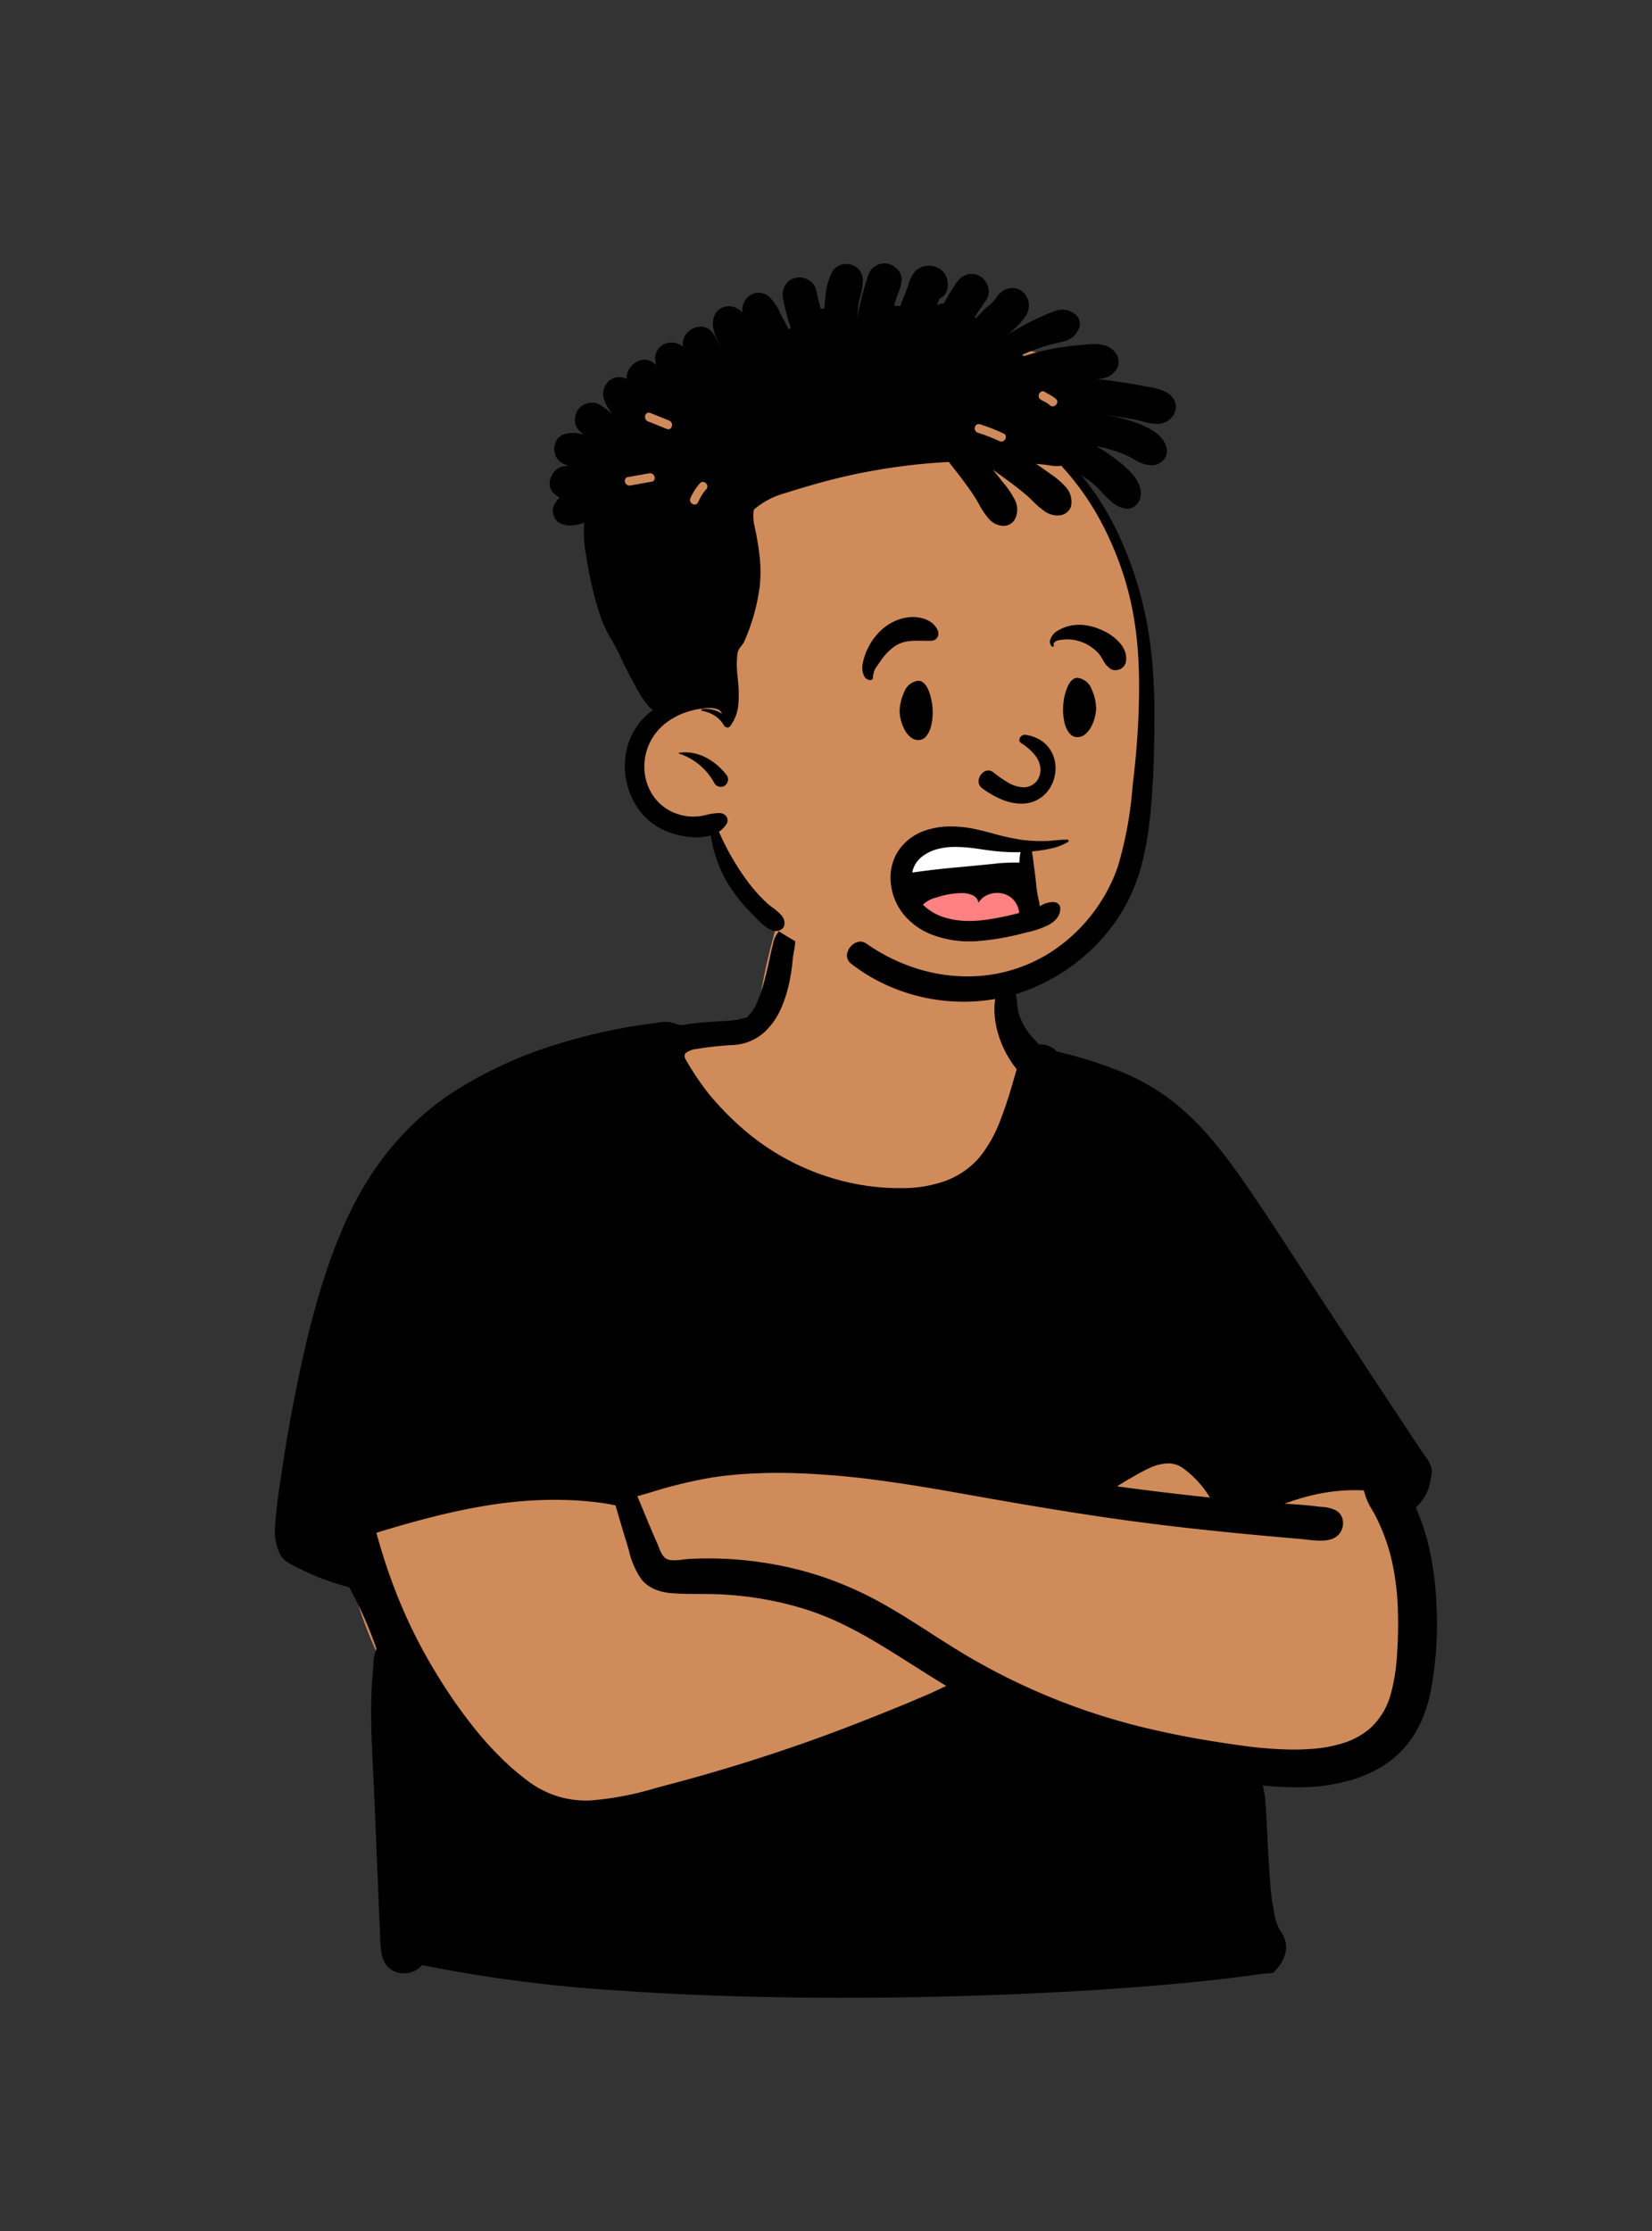 <svg id="peep-47" xmlns="http://www.w3.org/2000/svg" width="240" height="324" viewBox="0 0 240 324">
  <rect x="0" y="0" width="240" height="324" fill="#333333" stroke="none"/>
  <g id="BODY" transform="translate(31.056 135.053)">
    <path id="_Skin" data-name="✋ Skin" d="M120.408,54.524A22.062,22.062,0,0,1,115.194,52c-4.644-3.458-7.673-8.663-10.534-13.594a91.18,91.18,0,0,1-8.887-22.786c-.853-3.425-1.143-7.4-3.08-10.433C88.3-1.17,75.42-.346,68.58.77,64,1.581,63.053,6.709,62.013,10.5A79.865,79.865,0,0,0,60.1,20.076a23.91,23.91,0,0,1-3.629,1.877C43.194,26.026,40.86,33.578,35.788,45.244,27.221,62.2,3.974,68.84.462,88.907c-2.262,13.248,4.171,25.712,10.8,36.726,6.177,12.03,14.8,17.8,28.536,14.962,12.882-2.891,25.262-7.727,37.918-11.464,6.13-1.508,12.249-5.429,18.7-4.062a163.977,163.977,0,0,0,40.551,4c19.116.773,19.113-17.581,17.151-31.8-1.374-22.12-12.527-36.324-33.711-42.753Z" transform="translate(19.014 -8.454)" fill="#d08b5b"/>
    <path id="_Ink" data-name="🖍 Ink" d="M82.563,155.5c-11.877,0-22.941-.362-32.884-1.075a209.373,209.373,0,0,1-28.274-3.665,3.482,3.482,0,0,1-2.659,1.19,3.374,3.374,0,0,1-1.547-.365,2.948,2.948,0,0,1-1.2-1.132,4.941,4.941,0,0,1-.573-1.86,19.562,19.562,0,0,1-.133-2.062v0c-.008-.295-.016-.573-.03-.835-.049-.923-.223-5.134-.406-9.593v-.013c-.191-4.639-.389-9.436-.481-11.39-.029-.623-.062-1.28-.088-1.808-.156-3.159-.317-6.426-.288-9.643.019-2.091.112-3.959.286-5.71.015-.146.027-.306.039-.476a6.327,6.327,0,0,1,.44-2.24A57.606,57.606,0,0,0,10.8,95.881a36.4,36.4,0,0,1-7.459-2.824L3.034,92.9a8.975,8.975,0,0,1-1.4-.807,2.9,2.9,0,0,1-.983-1.242,7.737,7.737,0,0,1-.65-3.275,67.5,67.5,0,0,1,.8-7.047c.083-.557.17-1.132.25-1.7.429-2.988.932-5.988,1.5-8.917,1.653-8.579,3.679-17.68,7.277-26.1,3.694-8.649,9.147-15.351,16.207-19.921A60.39,60.39,0,0,1,39.815,17.4a81.867,81.867,0,0,1,14.87-3.379c.2-.027.4-.058.588-.088a9.93,9.93,0,0,1,1.515-.159,3.551,3.551,0,0,1,1.2.192c.064.023.131.048.2.072a2.352,2.352,0,0,0,.8.2h.01a5.661,5.661,0,0,0,.976-.13c.208-.04.424-.081.628-.1,1.1-.128,2.218-.2,3.3-.273h.014l.937-.063c.173-.012.352-.023.525-.033h0a9.493,9.493,0,0,0,2.951-.487c1.9-.757,3.07-6.27,3.631-8.919.122-.576.219-1.031.286-1.263.032-.111.065-.23.1-.345A4.117,4.117,0,0,1,73.642.17a1.228,1.228,0,0,1,.64-.17,1.185,1.185,0,0,1,.9.368,2.148,2.148,0,0,1,.435,1.463,10.186,10.186,0,0,1-.21,1.716c-.053.3-.1.575-.134.826-.01.085-.022.2-.036.341-.056.565-.161,1.617-.4,2.851a19.448,19.448,0,0,1-1.207,4.042,10.4,10.4,0,0,1-2.552,3.7,7.216,7.216,0,0,1-1.949,1.242,7.6,7.6,0,0,1-2.486.581,47.618,47.618,0,0,0-5.305.569,3.181,3.181,0,0,0-1.681.631.606.606,0,0,0-.109.506c.005.053.01.108.01.161a39.382,39.382,0,0,0,3.571,5.337,43.8,43.8,0,0,0,5.292,5.335,34.964,34.964,0,0,0,4.939,3.483,35.565,35.565,0,0,0,5.469,2.591,34.867,34.867,0,0,0,5.827,1.616,33.157,33.157,0,0,0,6.015.557c.171,0,.344,0,.515,0A18.6,18.6,0,0,0,97.332,36.9a12.437,12.437,0,0,0,2.71-1.378,11.927,11.927,0,0,0,2.368-2.127,19.7,19.7,0,0,0,3.129-5.71c.835-2.162,1.48-4.406,2.05-6.386l.186-.646c-2.735-3.41-3.887-7.955-2.867-11.308.3-.972.727-1.465,1.283-1.465a1.411,1.411,0,0,1,.72.236c.669.407.821,1.886.943,3.074a9.632,9.632,0,0,0,.16,1.166,9.654,9.654,0,0,0,2.639,4.286l.365.411c.084-.007.168-.01.252-.01a3.257,3.257,0,0,1,2.349,1.04,62.446,62.446,0,0,1,9.2,2.877,31.784,31.784,0,0,1,8.271,4.877,42.194,42.194,0,0,1,5.49,5.563c1.442,1.732,2.928,3.727,4.677,6.278,2.509,3.66,4.974,7.442,7.357,11.1l.008.012c.88,1.35,1.79,2.746,2.688,4.116l1.98,3.017.1.149c3.012,4.591,6.126,9.338,9.214,14.008.934,1.413,1.87,2.825,2.781,4.2.431.649.887,1.334,1.395,2.095.105.158.219.314.338.48l0,0A5.348,5.348,0,0,1,168,78.4a3.346,3.346,0,0,1-.051,1.571c-.021.106-.043.216-.059.316a6.32,6.32,0,0,1-.539,1.884,7.464,7.464,0,0,1-1.6,2.141,30.159,30.159,0,0,1,1.282,3.417,35.793,35.793,0,0,1,.892,3.541,47.744,47.744,0,0,1,.842,7.256,52.655,52.655,0,0,1-.813,12.316,20.906,20.906,0,0,1-1.416,4.534,15.139,15.139,0,0,1-2.577,3.974,14.537,14.537,0,0,1-3.04,2.519,17.921,17.921,0,0,1-3.568,1.7,26.773,26.773,0,0,1-8.973,1.36c-1.485,0-3.075-.082-4.861-.251.072.306.135.613.2.91l0,.013c.025.122.051.247.077.368.114.538.233,2.852.37,5.532v0c.2,3.967.456,8.9.816,10.532.06.271.112.561.167.868a7.339,7.339,0,0,0,.9,2.835,4.865,4.865,0,0,1,.73,1.469,3.442,3.442,0,0,1,.066,1.633,5.464,5.464,0,0,1-1.331,2.544c-.14.139-.228.24-.292.314-.176.2-.176.2-.608.23-.339.021-.97.059-2.182.233-3.268.467-7.139.907-11.506,1.308-4.43.406-9.272.763-14.391,1.06-10.936.635-22.685.971-33.975.971h0ZM40.684,83.181a60.442,60.442,0,0,0-8.8.661c-2.714.4-5.54.971-8.641,1.742-2.51.624-5.209,1.382-8.491,2.384.1.362.215.79.337,1.214.265.922.546,1.844.836,2.741.628,1.943,1.331,3.872,2.088,5.733a74.271,74.271,0,0,0,5.45,10.759,73.523,73.523,0,0,0,5.968,8.484,48.983,48.983,0,0,0,3.522,3.847,37.563,37.563,0,0,0,3.917,3.349,14.166,14.166,0,0,0,3.962,2.066,13.958,13.958,0,0,0,4.386.694h0c.207,0,.42,0,.631-.013a44.547,44.547,0,0,0,9.5-1.807h0c.457-.122.929-.248,1.392-.369,7.455-1.948,14.9-4.262,22.142-6.877,3.148-1.137,6.457-2.415,10.73-4.142,1.933-.782,3.693-1.518,5.381-2.251.518-.225,1.043-.474,1.551-.716.326-.155.663-.315,1-.47-1.633-.982-3.267-2.019-4.848-3.022l-.006,0c-1.531-.971-3.113-1.975-4.693-2.928-1.948-1.176-3.692-2.134-5.329-2.931a40.141,40.141,0,0,0-5.638-2.267,48.258,48.258,0,0,0-6.345-1.512,50.638,50.638,0,0,0-6.489-.659c-.879-.033-1.775-.035-2.642-.037-1.233,0-2.508-.007-3.753-.1a8.144,8.144,0,0,1-2.53-.546,5.3,5.3,0,0,1-1.111-.616,4.771,4.771,0,0,1-.944-.914,12.1,12.1,0,0,1-1.794-4.193c-.092-.319-.186-.648-.283-.963-.575-1.867-1.132-3.762-1.649-5.532-.166-.029-.333-.063-.494-.1h0c-.181-.037-.369-.076-.55-.106-.814-.136-1.653-.249-2.5-.336-1.511-.157-3.082-.245-4.67-.262C41.089,83.182,40.886,83.181,40.684,83.181Zm22.334,8.513h0a53.51,53.51,0,0,1,12.668,1.544,48.256,48.256,0,0,1,6.626,2.144,53.51,53.51,0,0,1,6.27,3.036c2.249,1.273,4.461,2.692,6.6,4.064l0,0h0c1.642,1.054,3.34,2.143,5.044,3.159A94.023,94.023,0,0,0,126.1,116.21c2.264.554,4.659,1.063,7.117,1.515,2.291.421,4.709.8,7.188,1.139a56.284,56.284,0,0,0,7.592.588c.954,0,1.886-.036,2.77-.107a19.53,19.53,0,0,0,4.475-.843,10.864,10.864,0,0,0,3.95-2.2,10.4,10.4,0,0,0,2.941-4.951,27.572,27.572,0,0,0,.9-5.786,62.89,62.89,0,0,0,.1-6.893,37.56,37.56,0,0,0-.9-6.826,28.119,28.119,0,0,0-2.226-6.118c-.156-.318-.348-.656-.551-1.013v0a9.457,9.457,0,0,1-1.246-2.9c-.437-.023-.883-.035-1.325-.035a26.646,26.646,0,0,0-5.186.522,31.861,31.861,0,0,0-5,1.447l.093.006.028,0c.411.025.836.051,1.254.079,1.3.086,2.368.186,3.365.314.176.023.357.041.55.06H152a5.2,5.2,0,0,1,2.235.556,2.048,2.048,0,0,1,.939,1.552,2.5,2.5,0,0,1-.13,1.081,2.451,2.451,0,0,1-.591.937,2.563,2.563,0,0,1-1.147.619,5.477,5.477,0,0,1-1.426.161,17.957,17.957,0,0,1-2.051-.158c-.29-.034-.564-.066-.812-.087-9.744-.832-17.183-1.616-24.121-2.542-8.308-1.109-16.655-2.547-24.438-3.934-3.908-.7-8.1-1.419-12.254-1.98a121.957,121.957,0,0,0-12.358-1.094c-.935-.03-1.863-.046-2.758-.046-1.63,0-3.23.051-4.755.152-1.619.107-3.211.275-4.73.5a66.957,66.957,0,0,0-9.015,2.183l-.007,0c-.625.183-1.272.372-1.912.554.286.682.571,1.372.847,2.04.654,1.582,1.33,3.217,2.038,4.807.063.141.126.3.192.474.272.7.61,1.569,1.273,1.829a2.732,2.732,0,0,0,1,.155,10.662,10.662,0,0,0,1.3-.109c.284-.036.552-.069.793-.083C61.068,91.722,62.046,91.694,63.018,91.694Zm66.746-13.8a6.589,6.589,0,0,0-2.586.625,24.08,24.08,0,0,0-2.431,1.278c-.207.119-.4.232-.6.341-.534.305-1.1.651-1.786,1.089,4.427.607,8.963,1.153,13.482,1.624a14.439,14.439,0,0,0-4.019-4.345,3.653,3.653,0,0,0-1.013-.469A3.827,3.827,0,0,0,129.764,77.889Z" transform="translate(8.873 -0.423)"/>
  </g>
  <g id="HEAD" transform="translate(78.592 38.043)">
    <path id="_Skin-2" data-name="✋ Skin" d="M49.314,93.462h0a44.78,44.78,0,0,1-26.6-8.741,2.329,2.329,0,0,1-.864-1.152,1.955,1.955,0,0,1,.014-1.222A17.134,17.134,0,0,1,19.8,80.232a18.049,18.049,0,0,1-1.7-2.471,17.608,17.608,0,0,1-1.271-2.732,16.112,16.112,0,0,1-.761-2.9.883.883,0,0,0-.52-.554,3.605,3.605,0,0,0-.815-.218c-.124-.023-.241-.045-.355-.072a19.42,19.42,0,0,1-5.908-1.81A7.324,7.324,0,0,1,6.2,67.6a5.978,5.978,0,0,1-.769-1.3,6.649,6.649,0,0,1-.453-1.589,11.952,11.952,0,0,1,.007-2.69,11.422,11.422,0,0,1,.522-2.305,23,23,0,0,1,1.887-3.945c.449-.8.913-1.629,1.3-2.481a11.934,11.934,0,0,0,.892-2.724,10.391,10.391,0,0,0,.092-3.242,15.894,15.894,0,0,0-1.1-4.033,63.388,63.388,0,0,0-3.5-8.919C4.13,32.24,3.147,30.04,2.3,27.838A37.949,37.949,0,0,1,.349,21.306,19.561,19.561,0,0,1,0,18.179a13.269,13.269,0,0,1,.246-2.96,10.078,10.078,0,0,1,2.781-5.193A8.659,8.659,0,0,1,5.569,8.272a7.2,7.2,0,0,1,2.957-.656,6.36,6.36,0,0,1,1.31.136A79.872,79.872,0,0,1,44.125,0,77.007,77.007,0,0,1,62.13,2.118l.24.057A34.013,34.013,0,0,1,66.043,3.2a10.777,10.777,0,0,1,3.314,1.825,3.8,3.8,0,0,1,1.185,1.563,2.8,2.8,0,0,1,.094,1.588,10.559,10.559,0,0,1-1.687,3.3,16.492,16.492,0,0,0-1.634,2.894,5.453,5.453,0,0,0-.378,1.531,4.068,4.068,0,0,0,.172,1.6c.367.514,1.019,1.558,1.744,2.792.6,1.024,1.536,2.659,2.575,4.637a51.152,51.152,0,0,1,4.222,9.916c.686,2.862,1.134,4.375,1.3,4.375.025,0,.038-.034.046-.06,0-.011.006-.021.008-.031s.007-.029.011-.029a2.96,2.96,0,0,1,.062.469c.063.554.193,1.707.489,4.044.359,2.838.8,6.59,1.024,10.442a73.174,73.174,0,0,1-.066,10.51,49.709,49.709,0,0,1-.7,5.131,40.091,40.091,0,0,1-1.279,4.968,34.194,34.194,0,0,1-1.962,4.744,31.5,31.5,0,0,1-2.748,4.461,23.942,23.942,0,0,1-2.069,2.162,26.832,26.832,0,0,1-3.979,3.036,28.031,28.031,0,0,1-5.993,2.819A30.865,30.865,0,0,1,51.682,93.4C50.9,93.44,50.1,93.462,49.314,93.462ZM2.127,18.088a16.442,16.442,0,0,0,.364,2.706A14.113,14.113,0,0,1,3.2,18.837,1.882,1.882,0,0,1,2.127,18.088ZM8.653,8.32a6.6,6.6,0,0,0-2.174.83,8.316,8.316,0,0,0-1.847,1.5A29.368,29.368,0,0,1,8.653,8.32Z" transform="translate(9.698 10.99)" fill="#d08b5b"/>
    <path id="_Ink-2" data-name="🖍 Ink" d="M60.146,107.224a27.247,27.247,0,0,1-8.637-1.408,26.616,26.616,0,0,1-4.033-1.732,25.544,25.544,0,0,1-3.693-2.391,1.488,1.488,0,0,1-.49-1.745,2.29,2.29,0,0,1,.718-1.019,1.819,1.819,0,0,1,1.13-.434,1.51,1.51,0,0,1,.882.289,26.522,26.522,0,0,0,7.009,3.523,24.561,24.561,0,0,0,7.645,1.239,22.518,22.518,0,0,0,8.67-1.712A22.2,22.2,0,0,0,73.723,99.4a24.083,24.083,0,0,0,3.77-3.343A24.616,24.616,0,0,0,80.5,92a23.469,23.469,0,0,0,2.09-4.561,55.493,55.493,0,0,0,2.079-11.371c.04-.357.085-.761.13-1.155l.032-.28c.259-2.25.457-4.472.589-6.606.139-2.253.208-4.483.206-6.628s-.081-4.073-.244-5.919a49.044,49.044,0,0,0-.8-5.576,43.864,43.864,0,0,0-1.475-5.433,48.305,48.305,0,0,0-2.267-5.49,39.444,39.444,0,0,0-6.521-9.6,3.013,3.013,0,0,1-.608.057,8.163,8.163,0,0,1-1.2-.122h0c-.209-.032-.426-.064-.635-.087-.461-.05-.864-.09-1.233-.125.4.26.806.537,1.237.845l.531.384.252.18.013.009a11.788,11.788,0,0,1,2.295,1.946,3.185,3.185,0,0,1,.783,2.723,1.646,1.646,0,0,1-.486.85,1.889,1.889,0,0,1-.85.488,2.889,2.889,0,0,1-.669.08,3.4,3.4,0,0,1-1.926-.67,12.788,12.788,0,0,1-1.649-1.43c-.311-.3-.6-.587-.9-.842-1.29-1.1-2.62-2.076-3.982-3.058-.359-.257-.657-.468-.936-.664.283.331.573.684.862,1.049l.414.526.217.271a12.456,12.456,0,0,1,1.719,2.544,3.022,3.022,0,0,1,.007,2.837,1.814,1.814,0,0,1-.682.685,1.857,1.857,0,0,1-.931.26h-.031a2.941,2.941,0,0,1-2.144-1.04,11.1,11.1,0,0,1-1.426-2.124c-.213-.376-.415-.732-.626-1.055-.953-1.456-2.006-2.835-2.909-3.992-.322-.41-.592-.751-.85-1.071a88.254,88.254,0,0,0-14.045,1.87c-2.8.606-5.788,1.417-9.4,2.551l-.258.082a11.634,11.634,0,0,0-4.614,2.422,6.247,6.247,0,0,0,.125,2.5l.129.626a37.059,37.059,0,0,1,.611,3.909,20.258,20.258,0,0,1,.01,3.962A29.213,29.213,0,0,1,28.4,54.6a3.359,3.359,0,0,1-.6,1.006,2.115,2.115,0,0,0-.546,1.289,13.7,13.7,0,0,0,.039,3.015l.075.848a16.814,16.814,0,0,1,.029,3.383,5.98,5.98,0,0,1-1.2,3.091.451.451,0,0,1-.361.163.6.6,0,0,1-.507-.275,3.629,3.629,0,0,0-.2-.323,4.081,4.081,0,0,0-1.3-1.207,5.156,5.156,0,0,0-1.7-.613.1.1,0,0,1-.093-.105.156.156,0,0,1,.128-.148,4.274,4.274,0,0,1,2.854.674c-.16-.555-.772-.837-1.818-.837a11.446,11.446,0,0,0-2.651.4l-.035.009a10.331,10.331,0,0,0-3.493,1.665,8.237,8.237,0,0,0-1.408,1.326,8.02,8.02,0,0,0-1.038,1.59,7.94,7.94,0,0,0-.819,3.714,7.53,7.53,0,0,0,1,3.607,6.967,6.967,0,0,0,1.142,1.47,6.83,6.83,0,0,0,1.53,1.128,7.428,7.428,0,0,0,3.526.871h.079a8.5,8.5,0,0,0,1.748-.258,8.219,8.219,0,0,1,1.765-.255c.086,0,.171,0,.254.008a1.151,1.151,0,0,1,.936.607.955.955,0,0,1-.04.959,3.578,3.578,0,0,1-1.109,1.131,37.182,37.182,0,0,0,4.006,7,23.118,23.118,0,0,0,2.943,3.337,9.877,9.877,0,0,0,.774.622,8.718,8.718,0,0,1,1.259,1.082,1.8,1.8,0,0,1,.548,1.335,1.033,1.033,0,0,1-.717.947,1.339,1.339,0,0,1-.51.1c-1.1,0-2.315-1.259-3.117-2.093-.09-.094-.184-.191-.268-.277l-.072-.073a25.227,25.227,0,0,1-3.046-3.686,18.191,18.191,0,0,1-1.93-3.716,19.173,19.173,0,0,1-1.046-4.039,7.137,7.137,0,0,1-2.053.275,11.388,11.388,0,0,1-2.546-.306,11.88,11.88,0,0,1-2.2-.73,9.135,9.135,0,0,1-1.856-1.124,9.447,9.447,0,0,1-1.51-1.485A10.088,10.088,0,0,1,12.1,77.934a10.705,10.705,0,0,1-.769-1.965,10.962,10.962,0,0,1-.31-4.447,10.26,10.26,0,0,1,.551-2.185,9.646,9.646,0,0,1,3.45-4.492,2.282,2.282,0,0,1-.567-.437,14.989,14.989,0,0,1-2.071-3.153l-.2-.375-.08-.145c-.589-1.066-1.148-2.158-1.664-3.246l-.193-.413c-.443-.954-.86-1.7-1.263-2.412a18.382,18.382,0,0,1-1.746-3.821A53.235,53.235,0,0,1,5.4,43.08l-.108-.7a18.369,18.369,0,0,1-.286-4.714,6.253,6.253,0,0,1-2.023.393,3.336,3.336,0,0,1-1.519-.348,1.865,1.865,0,0,1-.855-.993,1.958,1.958,0,0,1-.079-1.307A3.2,3.2,0,0,1,1.449,34a3.313,3.313,0,0,1-.67-.452L.6,33.394a1.849,1.849,0,0,1-.591-1.223A2.335,2.335,0,0,1,.274,30.83c.039-.067.08-.143.124-.224a2.417,2.417,0,0,1,2.057-1.2h.032l.2,0,.2,0a3.609,3.609,0,0,1-1.134-.444,2.266,2.266,0,0,1-.907-1.073A2.517,2.517,0,0,1,.7,26.535a2.269,2.269,0,0,1,.5-1.12,2.1,2.1,0,0,1,1.113-.675,4.364,4.364,0,0,1,1.022-.115,7.141,7.141,0,0,1,1.641.212l-.018-.01-.083-.049a2.732,2.732,0,0,1-.887-.893,2.044,2.044,0,0,1-.319-1.214,2.971,2.971,0,0,1,.318-1.223,2.314,2.314,0,0,1,.888-.887,2.506,2.506,0,0,1,1.26-.335,2.185,2.185,0,0,1,1.2.335A20.708,20.708,0,0,1,9.148,21.9a6.144,6.144,0,0,1-1.305-2.35A2.48,2.48,0,0,1,8.95,16.826a2.224,2.224,0,0,1,1.137-.316,2.541,2.541,0,0,1,1.1.265,2.391,2.391,0,0,1,.457-1.6,3.106,3.106,0,0,1,.949-.857,2.4,2.4,0,0,1,1.189-.334,2.089,2.089,0,0,1,1.128.333,3.374,3.374,0,0,1,.561.469,3.16,3.16,0,0,1-.15-.933,2.49,2.49,0,0,1,.151-.88,2.264,2.264,0,0,1,1.291-1.3,2.352,2.352,0,0,1,.911-.176,2.672,2.672,0,0,1,1.7.6,2.314,2.314,0,0,1,.524-1.921,2.811,2.811,0,0,1,.924-.724,2.578,2.578,0,0,1,1.122-.269,2.173,2.173,0,0,1,1.94,1.211c.36.649.656,1.23.9,1.776l.1.23.011,0-.071-.168-.072-.168c-.074-.172-.153-.349-.23-.52l0,0a8.641,8.641,0,0,1-.78-2.283,3.4,3.4,0,0,1,.033-1.173,2.484,2.484,0,0,1,.442-.994,2.243,2.243,0,0,1,1.532-.853,2.151,2.151,0,0,1,.289-.019,2.632,2.632,0,0,1,1.959.92A2.643,2.643,0,0,1,28.1,6a2.531,2.531,0,0,1,.515-.922,2.341,2.341,0,0,1,1.751-.821A2.388,2.388,0,0,1,32,4.942a7.772,7.772,0,0,1,1.5,2.3c.11.22.223.447.338.664.139.261.282.526.421.782l0,0c.164.3.334.619.5.931.077-.092.161-.185.251-.277a38.15,38.15,0,0,1-1.1-4.159,2.766,2.766,0,0,1,.253-1.891,2.38,2.38,0,0,1,1.486-1.179,2.308,2.308,0,0,1,.616-.082,2.69,2.69,0,0,1,1.545.5,2.2,2.2,0,0,1,.9,1.328c.181.869.4,1.773.677,2.764a4.455,4.455,0,0,1,.512-.093c.015-.177.031-.351.048-.517l.066-.611.014-.129a9.845,9.845,0,0,1,1.011-4.05A2.33,2.33,0,0,1,43.067.08a2.531,2.531,0,0,1,1.665.626,2.263,2.263,0,0,1,.552.74,2.407,2.407,0,0,1,.219.987,9.146,9.146,0,0,1-.36,2.28c-.114.465-.232.946-.3,1.418-.07.494-.118,1.023-.145,1.617a48.234,48.234,0,0,1,1.345-5.316c.043-.141.088-.285.132-.424h0l0-.015.059-.187A2.622,2.622,0,0,1,47.155.489,2.459,2.459,0,0,1,48.643,0a2.724,2.724,0,0,1,.323.02A2.637,2.637,0,0,1,50.51.836a2.056,2.056,0,0,1,.613,1.63c-.024.223-.057.446-.1.662l.005,0h.005l-.028.08a4.134,4.134,0,0,1-.365,1.061c-.235.687-.458,1.37-.626,1.889.063,0,.125,0,.183,0a3.933,3.933,0,0,1,.72.065l.415-1.063.006-.016c.174-.444.353-.9.53-1.356.082-.209.156-.429.235-.661a5.081,5.081,0,0,1,1.013-2,2.829,2.829,0,0,1,2-.786,2.755,2.755,0,0,1,1.394.363A2.581,2.581,0,0,1,57.643,2a3.1,3.1,0,0,1,.125,1.734,1.948,1.948,0,0,1-1.059,1.341l-.056.029-.4.947a3.276,3.276,0,0,1,.386-.142,3.16,3.16,0,0,1,.632-.12c.507-.921,1.093-1.881,1.843-3.022a2.815,2.815,0,0,1,.964-.906,2.521,2.521,0,0,1,1.233-.33,2.389,2.389,0,0,1,1.223.338,2.692,2.692,0,0,1,1.2,1.725,2.134,2.134,0,0,1-.3,1.7c-.513.724-1.041,1.514-1.712,2.56a2.452,2.452,0,0,1,.28.065c.043-.058.088-.116.133-.171a12.709,12.709,0,0,1,1.727-1.68l.305-.262A4.867,4.867,0,0,0,64.857,5a3.431,3.431,0,0,1,1.186-1.149,2.641,2.641,0,0,1,1.174-.283,2.314,2.314,0,0,1,1.106.276,2.235,2.235,0,0,1,.855.831,2.647,2.647,0,0,1,.041,2.851,9.984,9.984,0,0,1-2.035,2.263l0,0c-.178.162-.347.315-.508.468A37.788,37.788,0,0,1,70.822,8c.973-.449,1.726-.768,2.441-1.036a3.615,3.615,0,0,1,1.268-.254,2.6,2.6,0,0,1,1,.2,3.56,3.56,0,0,1,.958.6,1.633,1.633,0,0,1,.479.818,1.612,1.612,0,0,1-.013.947,3.4,3.4,0,0,1-.805,1.289,3.049,3.049,0,0,1-1.337.723c-.364.1-.738.187-1.1.271-.415.1-.843.2-1.26.316a25.921,25.921,0,0,0-3.807,1.408,1.968,1.968,0,0,1,.251.182c.9-.291,1.838-.552,2.8-.776a36.04,36.04,0,0,1,4.741-.769l.53-.049.3-.03h.007c.592-.059,1.2-.12,1.807-.12A5.044,5.044,0,0,1,80.907,12a2.885,2.885,0,0,1,1.434,1.174,2.155,2.155,0,0,1,.305,1.1,1.854,1.854,0,0,1-.305,1.1A3.08,3.08,0,0,1,81.049,16.5a4.383,4.383,0,0,1-1.693.276c1.305.139,2.647.314,3.987.522.9.137,1.82.3,2.734.473l.454.089c.188.038.384.073.574.108h0a7.023,7.023,0,0,1,2.718.885,2.567,2.567,0,0,1,.985,1.174,2.187,2.187,0,0,1,.093,1.321,2.446,2.446,0,0,1-.77,1.267,2.783,2.783,0,0,1-1.505.667,3.408,3.408,0,0,1-.423.025,8.765,8.765,0,0,1-2.1-.36c-.317-.081-.616-.157-.911-.217-1.039-.21-2.111-.4-3.188-.566-.516-.081-1.059-.157-1.659-.232a23.067,23.067,0,0,1,3.337.718l.3.092A15.884,15.884,0,0,1,87.333,24.1a6.115,6.115,0,0,1,1.4,1.093,3.691,3.691,0,0,1,.857,1.475,1.951,1.951,0,0,1-.277,1.7,2.3,2.3,0,0,1-1.734.952c-.057,0-.115.005-.172.005a5.377,5.377,0,0,1-2.555-.9c-.185-.1-.376-.208-.564-.306a13.839,13.839,0,0,0-2.348-.939c-.823-.253-1.69-.472-2.576-.651A20.273,20.273,0,0,1,81.5,27.876l.315.234a16.906,16.906,0,0,1,2.906,2.566,5.324,5.324,0,0,1,.965,1.632,3.162,3.162,0,0,1,.092,1.827,2.069,2.069,0,0,1-.68,1.036,1.822,1.822,0,0,1-1.15.462c-.043,0-.086,0-.128-.006a3.834,3.834,0,0,1-1.97-.823,13.259,13.259,0,0,1-1.622-1.551,13.181,13.181,0,0,0-1.571-1.506c-.417-.316-.9-.648-1.429-.985a37.429,37.429,0,0,1,3.451,4.9,44.773,44.773,0,0,1,2.694,5.349,53.689,53.689,0,0,1,3.505,11.837c.337,1.928.579,3.892.739,6,.149,1.962.224,4.018.231,6.286v.268c.005,5.87-.17,10.3-.567,14.37a49.06,49.06,0,0,1-1.019,6.5,27.971,27.971,0,0,1-2.184,6.188,25.342,25.342,0,0,1-3.046,4.691,27.656,27.656,0,0,1-4,3.976,28.179,28.179,0,0,1-4.712,3.1,26.56,26.56,0,0,1-5.195,2.056A26.217,26.217,0,0,1,60.146,107.224ZM22.255,31.731h0a.58.58,0,0,0-.421.192A8.382,8.382,0,0,0,20.46,34.06a.621.621,0,0,0,.022.623.718.718,0,0,0,.584.34.532.532,0,0,0,.486-.322l.166-.332a6.619,6.619,0,0,1,.926-1.457l.085-.091a.591.591,0,0,0,.13-.664.686.686,0,0,0-.6-.425Zm-7.671-1.259a.729.729,0,0,0-.121.01c-.519.088-1.044.183-1.551.274s-1.029.186-1.545.273a.513.513,0,0,0-.455.581.7.7,0,0,0,.671.653.727.727,0,0,0,.121-.01c.517-.087,1.04-.182,1.547-.274s1.032-.187,1.55-.274a.513.513,0,0,0,.455-.581A.7.7,0,0,0,14.584,30.472Zm47.731-7.147a.59.59,0,0,0-.556.531.69.69,0,0,0,.064.428.62.62,0,0,0,.364.3A25.26,25.26,0,0,1,65.314,25.8a.66.66,0,0,0,.292.071.7.7,0,0,0,.654-.546.528.528,0,0,0-.308-.619,28,28,0,0,0-3.43-1.342A.655.655,0,0,0,62.315,23.325ZM14.387,21.669a.552.552,0,0,0-.515.489.68.68,0,0,0,.409.782l2.732,1.1a.621.621,0,0,0,.23.048.552.552,0,0,0,.515-.488.68.68,0,0,0-.409-.782l-2.732-1.1A.62.62,0,0,0,14.387,21.669Zm57.25-3.1h0a.633.633,0,0,0-.576.481.653.653,0,0,0,0,.385.618.618,0,0,0,.263.333c.159.1.334.194.5.283a4.06,4.06,0,0,1,.75.463l.076.068a.609.609,0,0,0,.421.178.7.7,0,0,0,.626-.439.559.559,0,0,0-.153-.635,4.849,4.849,0,0,0-1.02-.682c-.154-.085-.313-.173-.465-.267l-.1-.063a.6.6,0,0,0-.326-.1ZM24.773,76.017a1.064,1.064,0,0,1-.849-.535,9.021,9.021,0,0,0-5.153-4.305.059.059,0,0,1-.035-.059.038.038,0,0,1,.035-.036,6.129,6.129,0,0,1,.937-.072,6.277,6.277,0,0,1,1.763.257,7.244,7.244,0,0,1,1.627.71A9.354,9.354,0,0,1,25.773,74.4a1.1,1.1,0,0,1-.169,1.3.986.986,0,0,1-.741.313l-.016,0A.578.578,0,0,1,24.773,76.017Z" transform="translate(1.265 0.211)"/>
  </g>
  <g id="FACE" transform="translate(112.183 77.354)">
    <path id="teeth" d="M.41,2.821C2.1-.561,17.6.959,17.6.959l1.31,10.749s-7.481,2.406-11.934,1.9S-1.281,6.2.41,2.821Z" transform="translate(19.414 44.682)" fill="#fff"/>
    <path id="tongue" d="M.019,2.865C-.517,1.719,10.568-1.407,14,.729s2.359,5.05,2.359,5.05S1.924,9.072.019,2.865Z" transform="translate(20.897 50.283)" fill="#ff8181"/>
    <path id="_Ink-3" data-name="🖍 Ink" d="M15.572,47.1a15.123,15.123,0,0,1-5.254-.9A9.879,9.879,0,0,1,6,43.187a8.61,8.61,0,0,1-1.9-4.961,7.4,7.4,0,0,1,.338-2.618,6.8,6.8,0,0,1,1.325-2.364,7.672,7.672,0,0,1,3.242-2.2,11.363,11.363,0,0,1,3.892-.631,16.832,16.832,0,0,1,3.42.368c.9.187,1.8.427,2.679.659a32.867,32.867,0,0,0,4.245.926,22.028,22.028,0,0,0,2.791.165c.172,0,.348,0,.525,0,.472-.009.952-.056,1.416-.1.515-.05,1.046-.1,1.568-.1.094,0,.187,0,.275.005a.169.169,0,0,1,.16.128.165.165,0,0,1-.075.186,8.378,8.378,0,0,1-2.521.968,22.346,22.346,0,0,1-2.723.417,3.164,3.164,0,0,0,.031.364c.055.33.1.6.127.86.076.622.162,1.253.246,1.863l.012.088c.057.415.1.841.145,1.254a19.591,19.591,0,0,0,.393,2.6l.054.209a1.932,1.932,0,0,1,.064.717l.071-.032.226-.109.148-.07a3.329,3.329,0,0,1,1.445-.383c.08,0,.162,0,.244.012a1.059,1.059,0,0,1,.626.27.84.84,0,0,1,.266.622,2.281,2.281,0,0,1-.5,1.447,3.886,3.886,0,0,1-1.238.987,13.544,13.544,0,0,1-3.089,1.053l-.068.017-.523.129a37.656,37.656,0,0,1-6.925,1.156C16.136,47.09,15.852,47.1,15.572,47.1Zm-1.242-7.01h0a12,12,0,0,0-3.516.626A4.186,4.186,0,0,0,8.854,41.72a.11.11,0,0,0,.024.13,7.641,7.641,0,0,0,3.086,1.786,12.045,12.045,0,0,0,3.573.5,18.488,18.488,0,0,0,2.5-.18,40.886,40.886,0,0,0,4.748-.981,3.23,3.23,0,0,0-1.135-2.207,3.282,3.282,0,0,0-2.072-.708,3.419,3.419,0,0,0-1.565.371A2.709,2.709,0,0,0,16.879,41.5a1.475,1.475,0,0,0-.858-1.1,3.868,3.868,0,0,0-1.69-.314Zm-.806-6.705h0a9.988,9.988,0,0,0-2.562.3,6.312,6.312,0,0,0-2.293,1.111,3.79,3.79,0,0,0-1.42,2.315c1.889-.28,3.934-.522,6.25-.738l.57-.052c1.3-.117,2.621-.243,3.921-.373l.929-.094.928-.1c.253-.027,1.584-.1,2.378-.1a3.913,3.913,0,0,1,.564.026c.012-.1.024-.227.039-.374a9.747,9.747,0,0,1,.156-1.165c-.253.009-.51.013-.765.013a29.552,29.552,0,0,1-3.911-.283l-.274-.037-1.077-.155-.424-.058a23.074,23.074,0,0,0-3.009-.239ZM23.071,27.1h0a7.374,7.374,0,0,1-2.63-.53,13.282,13.282,0,0,1-3.093-1.756,1.189,1.189,0,0,1-.432-.687,1.423,1.423,0,0,1,.061-.771A1.754,1.754,0,0,1,17.5,22.6a1.267,1.267,0,0,1,.811-.317,1.151,1.151,0,0,1,.628.193l.21.162h0a16.743,16.743,0,0,0,1.936,1.347,4.768,4.768,0,0,0,2.321.74,2.505,2.505,0,0,0,.981-.193,2.741,2.741,0,0,0,.913-.647,2.956,2.956,0,0,0,.585-1.572l-.04.021-.033.019-.027.015V22.32l.076-.028.024-.008c0,.008,0,.016,0,.024v.01l.037-.02.026-.016c.014-.009.021-.015.021-.018l0,0a.373.373,0,0,0-.077.021,3.555,3.555,0,0,0-.961-2.395,8.039,8.039,0,0,0-1.935-1.636.531.531,0,0,1-.143-.61.8.8,0,0,1,.264-.38.809.809,0,0,1,.505-.167,1.076,1.076,0,0,1,.182.016,5.736,5.736,0,0,1,2.018.729,4.577,4.577,0,0,1,1.357,1.252,4.974,4.974,0,0,1,.866,3.322,5.475,5.475,0,0,1-.444,1.744,5.087,5.087,0,0,1-1,1.5A4.779,4.779,0,0,1,23.071,27.1ZM8.139,17.866a1.812,1.812,0,0,1-1.177-.456,3.617,3.617,0,0,1-.849-1.1,6.283,6.283,0,0,1-.7-2.585v-.048a7.1,7.1,0,0,1,.637-2.718,2.513,2.513,0,0,1,2.09-1.707c.563,0,1.062.455,1.444,1.317a8.791,8.791,0,0,1,.631,2.936l0,.088a8.33,8.33,0,0,1-.168,1.946,3.842,3.842,0,0,1-.837,1.855A1.447,1.447,0,0,1,8.139,17.866Zm23.1-.423a1.45,1.45,0,0,1-1.086-.487,3.823,3.823,0,0,1-.84-1.916,8.173,8.173,0,0,1-.148-1.96l.011-.162a8.534,8.534,0,0,1,.647-2.833c.378-.823.868-1.258,1.417-1.258a2.513,2.513,0,0,1,2.09,1.707,7.1,7.1,0,0,1,.637,2.718V13.3a6.283,6.283,0,0,1-.7,2.585,3.617,3.617,0,0,1-.849,1.1A1.812,1.812,0,0,1,31.239,17.444ZM1.188,9.159H1.177a1.037,1.037,0,0,1-.8-.391A2.665,2.665,0,0,1,.052,6.8,8.461,8.461,0,0,1,.824,4.48a9.332,9.332,0,0,1,1.37-2.023A7.516,7.516,0,0,1,4.147.876,7,7,0,0,1,6.519.06,5.406,5.406,0,0,1,7.329,0a4.988,4.988,0,0,1,2.1.438,3.367,3.367,0,0,1,.877.585,2.751,2.751,0,0,1,.624.863,1.142,1.142,0,0,1-.034,1.07,1.02,1.02,0,0,1-.856.481c-.212.01-.441.015-.7.015-.234,0-.465,0-.689-.008H8.649c-.219,0-.446-.007-.667-.007A7.943,7.943,0,0,0,6.207,3.6a4.532,4.532,0,0,0-1.718.792A8.778,8.778,0,0,0,2.562,6.5l-.2.295-.167.243A2.828,2.828,0,0,0,1.541,8.8a.322.322,0,0,1-.091.24A.366.366,0,0,1,1.188,9.159ZM36.747,7.712a1.309,1.309,0,0,1-.739-.214,3.616,3.616,0,0,1-1.077-1.307,6.108,6.108,0,0,0-.587-.881A6.3,6.3,0,0,0,30.356,3.27l-.126-.012c-.086-.007-.218-.012-.362-.012a6.883,6.883,0,0,0-1.145.091,1.35,1.35,0,0,0-.876.391.366.366,0,0,0-.028.358.145.145,0,0,1-.015.138.208.208,0,0,1-.166.086.153.153,0,0,1-.117-.05.982.982,0,0,1-.263-.818,2.31,2.31,0,0,1,1.061-1.426,6.039,6.039,0,0,1,3.235-.889c.177,0,.356.007.531.021A8.688,8.688,0,0,1,35,1.991,7.216,7.216,0,0,1,37.565,3.95a3.742,3.742,0,0,1,.642,1.229,3.026,3.026,0,0,1,.072,1.4A1.539,1.539,0,0,1,36.747,7.712Z" transform="translate(13.098 12.258)"/>
  </g>
</svg>
